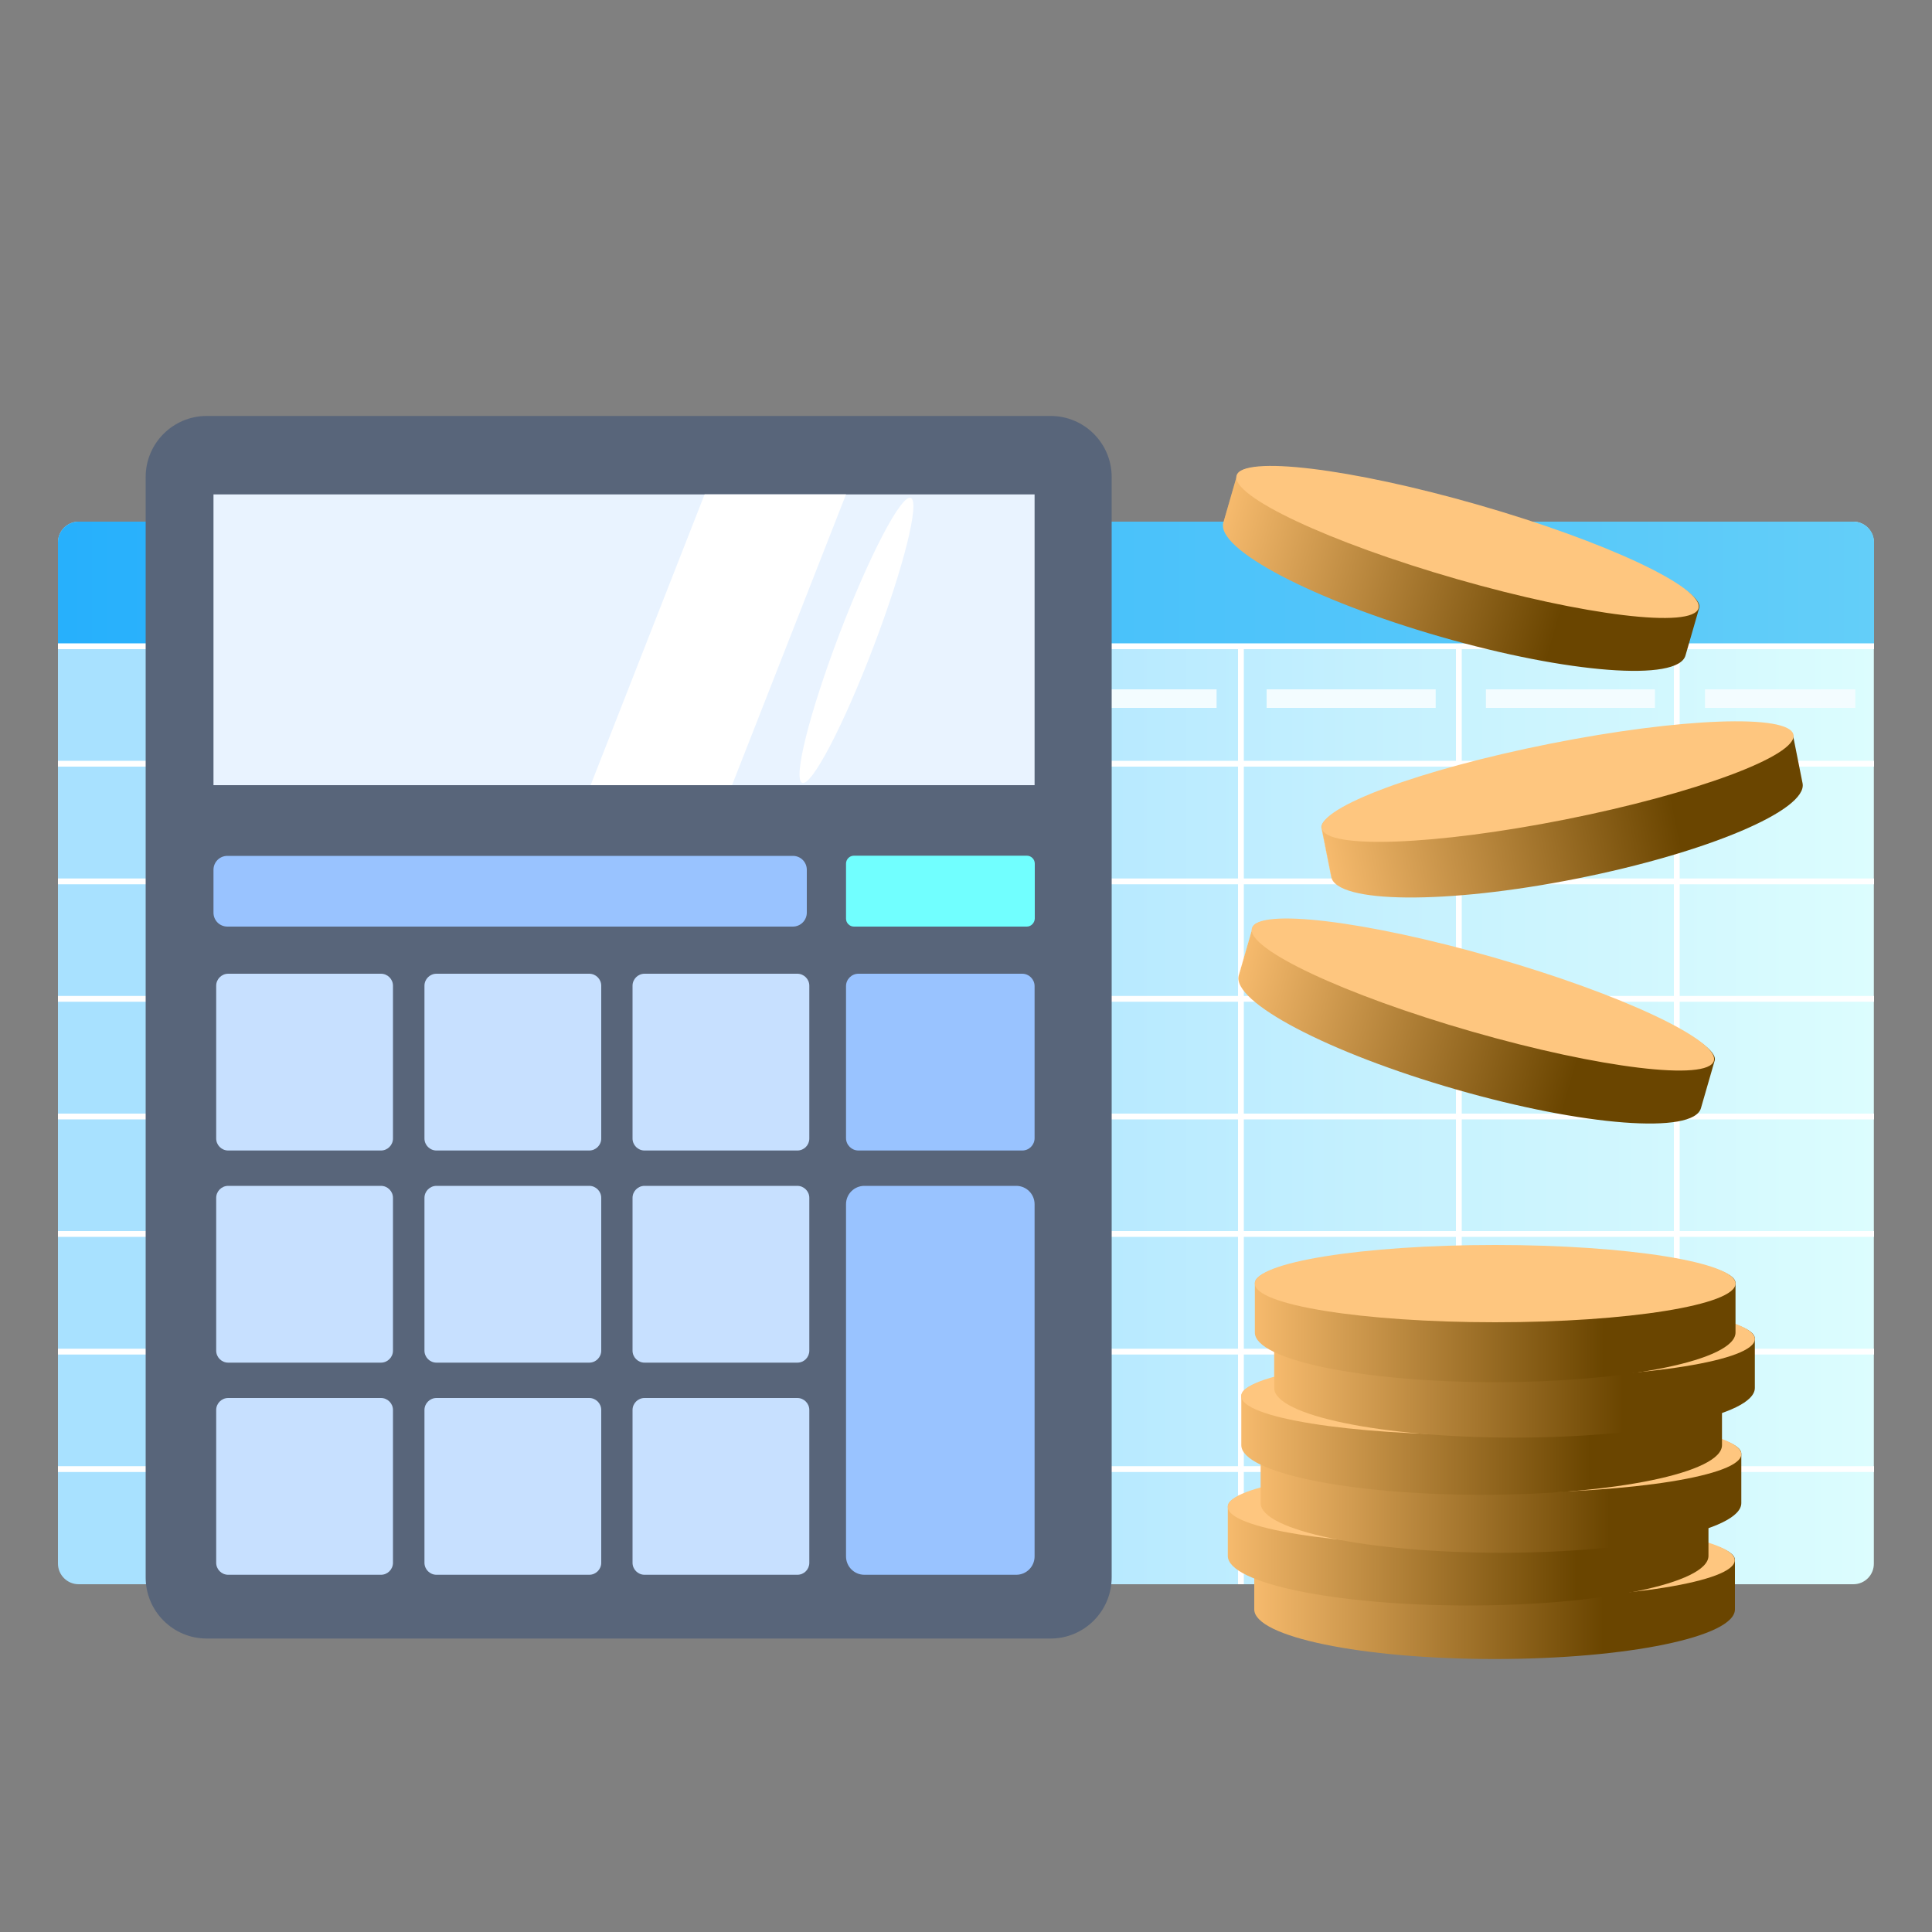 <?xml version="1.0" encoding="utf-8"?>
<!-- Generator: Adobe Illustrator 26.0.2, SVG Export Plug-In . SVG Version: 6.00 Build 0)  -->
<svg version="1.1" id="Layer_1" xmlns="http://www.w3.org/2000/svg" xmlns:xlink="http://www.w3.org/1999/xlink" x="0px" y="0px"
	 viewBox="0 0 100 100" style="enable-background:new 0 0 100 100;" xml:space="preserve">
<rect x="0" y="0" width="100" height="100" fill="#808080" stroke="none"/>
<style type="text/css">
	.st0{fill:url(#SVGID_1_);}
	.st1{fill:url(#SVGID_00000051345048598287503500000001187349080609289139_);}
	.st2{fill:none;stroke:#FFFFFF;stroke-width:0.3;stroke-miterlimit:10;}
	.st3{fill:#F3FCFF;}
	.st4{fill:#58657A;}
	.st5{fill:#E9F3FF;}
	.st6{fill:#99C3FF;}
	.st7{fill:#71FFFF;}
	.st8{fill:#C7E0FF;}
	.st9{fill:#FFFFFF;}
	.st10{fill:url(#SVGID_00000155144842047228361120000005528316783892057260_);}
	.st11{fill:url(#SVGID_00000141421362930952406170000018358999910776634755_);}
	.st12{fill:#4DD9FF;}
	.st13{fill:#6EC1FF;}
	.st14{fill:url(#SVGID_00000076572752367688960520000001336700013316322708_);}
	.st15{fill:#FEC67F;}
	.st16{fill:url(#SVGID_00000159438587803191976580000006880072734089941934_);}
	.st17{fill:url(#SVGID_00000177478687484512515130000009863246008384411010_);}
	.st18{fill:url(#SVGID_00000072975192433615675930000016704892174788467841_);}
	.st19{fill:url(#SVGID_00000134937347843299247580000003254919683070062491_);}
	.st20{fill:url(#SVGID_00000124880118340914063230000006033615364887741884_);}
	.st21{fill:url(#SVGID_00000018237025849742161840000008934757189063619980_);}
	.st22{fill:url(#SVGID_00000139974628045589543570000012551214761506231229_);}
	.st23{fill:url(#SVGID_00000031906865905359178620000001046609492919810728_);}
</style>
<g>
	<g>
		<linearGradient id="SVGID_1_" gradientUnits="userSpaceOnUse" x1="3" y1="54.5" x2="97" y2="54.5">
			<stop  offset="0.394" style="stop-color:#A8E1FF"/>
			<stop  offset="1" style="stop-color:#DCFDFE"/>
		</linearGradient>
		<path class="st0" d="M95.93,82H4.07C3.48,82,3,81.52,3,80.93V28.07C3,27.48,3.48,27,4.07,27h91.85c0.59,0,1.07,0.48,1.07,1.07
			v52.85C97,81.52,96.52,82,95.93,82z"/>
		
			<linearGradient id="SVGID_00000090990955357716180490000003507044185865706914_" gradientUnits="userSpaceOnUse" x1="3" y1="30.225" x2="97" y2="30.225">
			<stop  offset="1.978731e-03" style="stop-color:#27B0FC"/>
			<stop  offset="1" style="stop-color:#63CEF9"/>
		</linearGradient>
		<path style="fill:url(#SVGID_00000090990955357716180490000003507044185865706914_);" d="M97,33.45H3v-5.38
			C3,27.48,3.48,27,4.07,27h91.86c0.59,0,1.07,0.48,1.07,1.07V33.45z"/>
		<line class="st2" x1="3" y1="33.45" x2="97" y2="33.45"/>
		<line class="st2" x1="3" y1="39.53" x2="97" y2="39.53"/>
		<line class="st2" x1="3" y1="45.62" x2="97" y2="45.62"/>
		<line class="st2" x1="3" y1="51.7" x2="97" y2="51.7"/>
		<line class="st2" x1="3" y1="57.79" x2="97" y2="57.79"/>
		<line class="st2" x1="3" y1="63.87" x2="97" y2="63.87"/>
		<line class="st2" x1="3" y1="69.96" x2="97" y2="69.96"/>
		<line class="st2" x1="3" y1="76.04" x2="97" y2="76.04"/>
		<line class="st2" x1="19.22" y1="33.49" x2="19.22" y2="82"/>
		<line class="st2" x1="30.4" y1="33.49" x2="30.4" y2="82"/>
		<line class="st2" x1="41.68" y1="33.49" x2="41.68" y2="82"/>
		<line class="st2" x1="52.96" y1="33.49" x2="52.96" y2="82"/>
		<line class="st2" x1="64.23" y1="33.49" x2="64.23" y2="82"/>
		<line class="st2" x1="75.51" y1="33.49" x2="75.51" y2="82"/>
		<line class="st2" x1="86.79" y1="33.49" x2="86.79" y2="82"/>
	</g>
	<rect x="20.19" y="35.68" class="st3" width="8.75" height="0.96"/>
	<rect x="31.53" y="35.68" class="st3" width="8.75" height="0.96"/>
	<rect x="42.88" y="35.68" class="st3" width="8.75" height="0.96"/>
	<rect x="54.22" y="35.68" class="st3" width="8.75" height="0.96"/>
	<rect x="65.56" y="35.68" class="st3" width="8.75" height="0.96"/>
	<rect x="76.91" y="35.68" class="st3" width="8.75" height="0.96"/>
	<rect x="88.25" y="35.68" class="st3" width="7.78" height="0.96"/>
</g>
<g>
	<path class="st4" d="M54.38,84.81H10.7c-1.75,0-3.16-1.42-3.16-3.16V24.69c0-1.75,1.42-3.16,3.16-3.16h43.68
		c1.75,0,3.16,1.42,3.16,3.16v56.95C57.54,83.39,56.12,84.81,54.38,84.81z"/>
	<rect x="11.05" y="25.59" class="st5" width="42.5" height="15.05"/>
	<path class="st6" d="M41.04,47.96H11.77c-0.4,0-0.72-0.32-0.72-0.72v-2.22c0-0.4,0.32-0.72,0.72-0.72h29.27
		c0.4,0,0.72,0.32,0.72,0.72v2.22C41.76,47.63,41.44,47.96,41.04,47.96z"/>
	<path class="st7" d="M53.15,47.96H44.2c-0.22,0-0.41-0.18-0.41-0.41V44.7c0-0.22,0.18-0.41,0.41-0.41h8.95
		c0.22,0,0.41,0.18,0.41,0.41v2.85C53.55,47.77,53.37,47.96,53.15,47.96z"/>
	<path class="st6" d="M52.91,59.55h-8.48c-0.35,0-0.64-0.29-0.64-0.64v-7.87c0-0.35,0.29-0.64,0.64-0.64h8.48
		c0.35,0,0.64,0.29,0.64,0.64v7.87C53.55,59.26,53.27,59.55,52.91,59.55z"/>
	<g>
		<path class="st8" d="M19.72,59.55h-7.91c-0.34,0-0.62-0.28-0.62-0.62v-7.91c0-0.34,0.28-0.62,0.62-0.62h7.91
			c0.34,0,0.62,0.28,0.62,0.62v7.91C20.34,59.27,20.06,59.55,19.72,59.55z"/>
		<path class="st8" d="M30.5,59.55h-7.91c-0.34,0-0.62-0.28-0.62-0.62v-7.91c0-0.34,0.28-0.62,0.62-0.62h7.91
			c0.34,0,0.62,0.28,0.62,0.62v7.91C31.12,59.27,30.84,59.55,30.5,59.55z"/>
		<path class="st8" d="M41.27,59.55h-7.91c-0.34,0-0.62-0.28-0.62-0.62v-7.91c0-0.34,0.28-0.62,0.62-0.62h7.91
			c0.34,0,0.62,0.28,0.62,0.62v7.91C41.89,59.27,41.62,59.55,41.27,59.55z"/>
	</g>
	<g>
		<path class="st8" d="M19.72,70.53h-7.91c-0.34,0-0.62-0.28-0.62-0.62V62c0-0.34,0.28-0.62,0.62-0.62h7.91
			c0.34,0,0.62,0.28,0.62,0.62v7.91C20.34,70.25,20.06,70.53,19.72,70.53z"/>
		<path class="st8" d="M30.5,70.53h-7.91c-0.34,0-0.62-0.28-0.62-0.62V62c0-0.34,0.28-0.62,0.62-0.62h7.91
			c0.34,0,0.62,0.28,0.62,0.62v7.91C31.12,70.25,30.84,70.53,30.5,70.53z"/>
		<path class="st8" d="M41.27,70.53h-7.91c-0.34,0-0.62-0.28-0.62-0.62V62c0-0.34,0.28-0.62,0.62-0.62h7.91
			c0.34,0,0.62,0.28,0.62,0.62v7.91C41.89,70.25,41.62,70.53,41.27,70.53z"/>
	</g>
	<g>
		<path class="st8" d="M19.72,81.51h-7.91c-0.34,0-0.62-0.28-0.62-0.62v-7.91c0-0.34,0.28-0.62,0.62-0.62h7.91
			c0.34,0,0.62,0.28,0.62,0.62v7.91C20.34,81.23,20.06,81.51,19.72,81.51z"/>
		<path class="st8" d="M30.5,81.51h-7.91c-0.34,0-0.62-0.28-0.62-0.62v-7.91c0-0.34,0.28-0.62,0.62-0.62h7.91
			c0.34,0,0.62,0.28,0.62,0.62v7.91C31.12,81.23,30.84,81.51,30.5,81.51z"/>
		<path class="st8" d="M41.27,81.51h-7.91c-0.34,0-0.62-0.28-0.62-0.62v-7.91c0-0.34,0.28-0.62,0.62-0.62h7.91
			c0.34,0,0.62,0.28,0.62,0.62v7.91C41.89,81.23,41.62,81.51,41.27,81.51z"/>
	</g>
	<path class="st6" d="M52.6,81.51h-7.86c-0.53,0-0.95-0.43-0.95-0.95V62.33c0-0.53,0.43-0.95,0.95-0.95h7.86
		c0.53,0,0.95,0.43,0.95,0.95v18.23C53.55,81.08,53.13,81.51,52.6,81.51z"/>
	<path class="st9" d="M36.47,25.59l-5.9,15.05c2.44,0,4.88,0,7.32,0c1.97-5.02,3.93-10.03,5.9-15.05H36.47z"/>
</g>
<g>
	
		<linearGradient id="SVGID_00000124131489493094158730000017567890687085227914_" gradientUnits="userSpaceOnUse" x1="57.038" y1="30.468" x2="81.92" y2="30.468" gradientTransform="matrix(0.961 0.276 -0.276 0.961 17.188 -18.873)">
		<stop  offset="0" style="stop-color:#FFC174"/>
		<stop  offset="0" style="stop-color:#F6BA6D"/>
		<stop  offset="0.726" style="stop-color:#6A4500"/>
	</linearGradient>
	<path style="fill:url(#SVGID_00000124131489493094158730000017567890687085227914_);" d="M87.95,31.47l-0.71,2.46
		c-0.39,1.36-6.06,0.93-12.67-0.97s-11.64-4.54-11.25-5.91l0.71-2.46c0.28-0.98,5.86-0.24,12.47,1.66
		C83.11,28.16,88.23,30.49,87.95,31.47z"/>
	
		<ellipse transform="matrix(0.276 -0.961 0.961 0.276 28.02 93.333)" class="st15" cx="75.99" cy="28.06" rx="2" ry="12.44"/>
</g>
<g>
	
		<linearGradient id="SVGID_00000031175854915267092650000006956099366575335841_" gradientUnits="userSpaceOnUse" x1="76.92" y1="40.477" x2="101.803" y2="40.477" gradientTransform="matrix(0.981 -0.195 0.195 0.981 -14.612 19.746)">
		<stop  offset="0" style="stop-color:#FFC174"/>
		<stop  offset="0" style="stop-color:#F6BA6D"/>
		<stop  offset="0.726" style="stop-color:#6A4500"/>
	</linearGradient>
	<path style="fill:url(#SVGID_00000031175854915267092650000006956099366575335841_);" d="M92.8,38.03l0.5,2.51
		c0.28,1.39-4.96,3.6-11.7,4.94s-12.43,1.29-12.7-0.1l-0.5-2.51c-0.2-1,5.1-2.9,11.84-4.23S92.6,37.02,92.8,38.03z"/>
	<ellipse transform="matrix(0.981 -0.195 0.195 0.981 -6.336 16.461)" class="st15" cx="80.6" cy="40.48" rx="12.44" ry="2"/>
</g>
<g>
	
		<linearGradient id="SVGID_00000144330755080952926410000000693172859191055004_" gradientUnits="userSpaceOnUse" x1="64.276" y1="52.764" x2="89.159" y2="52.764" gradientTransform="matrix(0.961 0.276 -0.276 0.961 17.188 -18.873)">
		<stop  offset="0" style="stop-color:#FFC174"/>
		<stop  offset="0" style="stop-color:#F6BA6D"/>
		<stop  offset="0.726" style="stop-color:#6A4500"/>
	</linearGradient>
	<path style="fill:url(#SVGID_00000144330755080952926410000000693172859191055004_);" d="M88.75,54.9l-0.71,2.46
		c-0.39,1.36-6.06,0.93-12.67-0.97s-11.64-4.54-11.25-5.91l0.71-2.46c0.28-0.98,5.86-0.24,12.47,1.66S89.03,53.92,88.75,54.9z"/>
	
		<ellipse transform="matrix(0.276 -0.961 0.961 0.276 6.081 111.051)" class="st15" cx="76.78" cy="51.49" rx="2" ry="12.44"/>
</g>
<g>
	
		<linearGradient id="SVGID_00000174590879705654464120000010943305732393094044_" gradientUnits="userSpaceOnUse" x1="68.054" y1="76.05" x2="92.937" y2="76.05" gradientTransform="matrix(1 0 0 1 -3.14 6.326)">
		<stop  offset="0" style="stop-color:#FFC174"/>
		<stop  offset="0" style="stop-color:#F6BA6D"/>
		<stop  offset="0.726" style="stop-color:#6A4500"/>
	</linearGradient>
	<path style="fill:url(#SVGID_00000174590879705654464120000010943305732393094044_);" d="M89.8,80.74v2.56
		c0,1.42-5.57,2.57-12.44,2.57s-12.44-1.15-12.44-2.57v-2.56c0-1.02,5.57-1.85,12.44-1.85C84.23,78.89,89.8,79.71,89.8,80.74z"/>
	<ellipse class="st15" cx="77.35" cy="80.76" rx="12.44" ry="2"/>
</g>
<g>
	
		<linearGradient id="SVGID_00000092449950451151736130000016447304886353127072_" gradientUnits="userSpaceOnUse" x1="66.69" y1="73.289" x2="91.573" y2="73.289" gradientTransform="matrix(1 0 0 1 -3.14 6.326)">
		<stop  offset="0" style="stop-color:#FFC174"/>
		<stop  offset="0" style="stop-color:#F6BA6D"/>
		<stop  offset="0.726" style="stop-color:#6A4500"/>
	</linearGradient>
	<path style="fill:url(#SVGID_00000092449950451151736130000016447304886353127072_);" d="M88.43,77.97v2.56
		c0,1.42-5.57,2.57-12.44,2.57c-6.87,0-12.44-1.15-12.44-2.57v-2.56c0-1.02,5.57-1.85,12.44-1.85S88.43,76.95,88.43,77.97z"/>
	<ellipse class="st15" cx="75.99" cy="78" rx="12.44" ry="2"/>
</g>
<g>
	
		<linearGradient id="SVGID_00000108998675958923715640000005522495314411891873_" gradientUnits="userSpaceOnUse" x1="68.385" y1="70.554" x2="93.267" y2="70.554" gradientTransform="matrix(1 0 0 1 -3.14 6.326)">
		<stop  offset="0" style="stop-color:#FFC174"/>
		<stop  offset="0" style="stop-color:#F6BA6D"/>
		<stop  offset="0.726" style="stop-color:#6A4500"/>
	</linearGradient>
	<path style="fill:url(#SVGID_00000108998675958923715640000005522495314411891873_);" d="M90.13,75.24v2.56
		c0,1.42-5.57,2.57-12.44,2.57s-12.44-1.15-12.44-2.57l0-2.56c0-1.02,5.57-1.85,12.44-1.85C84.56,73.39,90.13,74.22,90.13,75.24z"/>
	<ellipse class="st15" cx="77.69" cy="75.27" rx="12.44" ry="2"/>
</g>
<g>
	
		<linearGradient id="SVGID_00000015338266346902709910000004547086283855859097_" gradientUnits="userSpaceOnUse" x1="67.385" y1="67.554" x2="92.267" y2="67.554" gradientTransform="matrix(1 0 0 1 -3.14 6.326)">
		<stop  offset="0" style="stop-color:#FFC174"/>
		<stop  offset="0" style="stop-color:#F6BA6D"/>
		<stop  offset="0.726" style="stop-color:#6A4500"/>
	</linearGradient>
	<path style="fill:url(#SVGID_00000015338266346902709910000004547086283855859097_);" d="M89.13,72.24v2.56
		c0,1.42-5.57,2.57-12.44,2.57s-12.44-1.15-12.44-2.57l0-2.56c0-1.02,5.57-1.85,12.44-1.85C83.56,70.39,89.13,71.22,89.13,72.24z"/>
	<ellipse class="st15" cx="76.69" cy="72.27" rx="12.44" ry="2"/>
</g>
<g>
	
		<linearGradient id="SVGID_00000018216842737980554040000012073713825151205563_" gradientUnits="userSpaceOnUse" x1="69.088" y1="64.591" x2="93.971" y2="64.591" gradientTransform="matrix(1 0 0 1 -3.14 6.326)">
		<stop  offset="0" style="stop-color:#FFC174"/>
		<stop  offset="0" style="stop-color:#F6BA6D"/>
		<stop  offset="0.726" style="stop-color:#6A4500"/>
	</linearGradient>
	<path style="fill:url(#SVGID_00000018216842737980554040000012073713825151205563_);" d="M90.83,69.28v2.56
		c0,1.42-5.57,2.57-12.44,2.57c-6.87,0-12.44-1.15-12.44-2.57v-2.56c0-1.02,5.57-1.85,12.44-1.85S90.83,68.26,90.83,69.28z"/>
	<ellipse class="st15" cx="78.39" cy="69.31" rx="12.44" ry="2"/>
</g>
<g>
	
		<linearGradient id="SVGID_00000122686242102561732580000005684301684401701030_" gradientUnits="userSpaceOnUse" x1="68.091" y1="61.73" x2="92.974" y2="61.73" gradientTransform="matrix(1 0 0 1 -3.14 6.326)">
		<stop  offset="0" style="stop-color:#FFC174"/>
		<stop  offset="0" style="stop-color:#F6BA6D"/>
		<stop  offset="0.726" style="stop-color:#6A4500"/>
	</linearGradient>
	<path style="fill:url(#SVGID_00000122686242102561732580000005684301684401701030_);" d="M89.83,66.41v2.56
		c0,1.42-5.57,2.57-12.44,2.57s-12.44-1.15-12.44-2.57v-2.56c0-1.02,5.57-1.85,12.44-1.85S89.83,65.39,89.83,66.41z"/>
	<ellipse class="st15" cx="77.39" cy="66.44" rx="12.44" ry="2"/>
</g>
<path class="st9" d="M45.21,33.48c1.55-4.07,2.42-7.52,1.93-7.71c-0.49-0.18-2.14,2.97-3.69,7.04c-1.55,4.07-2.42,7.52-1.93,7.71
	S43.66,37.55,45.21,33.48z"/>
</svg>
